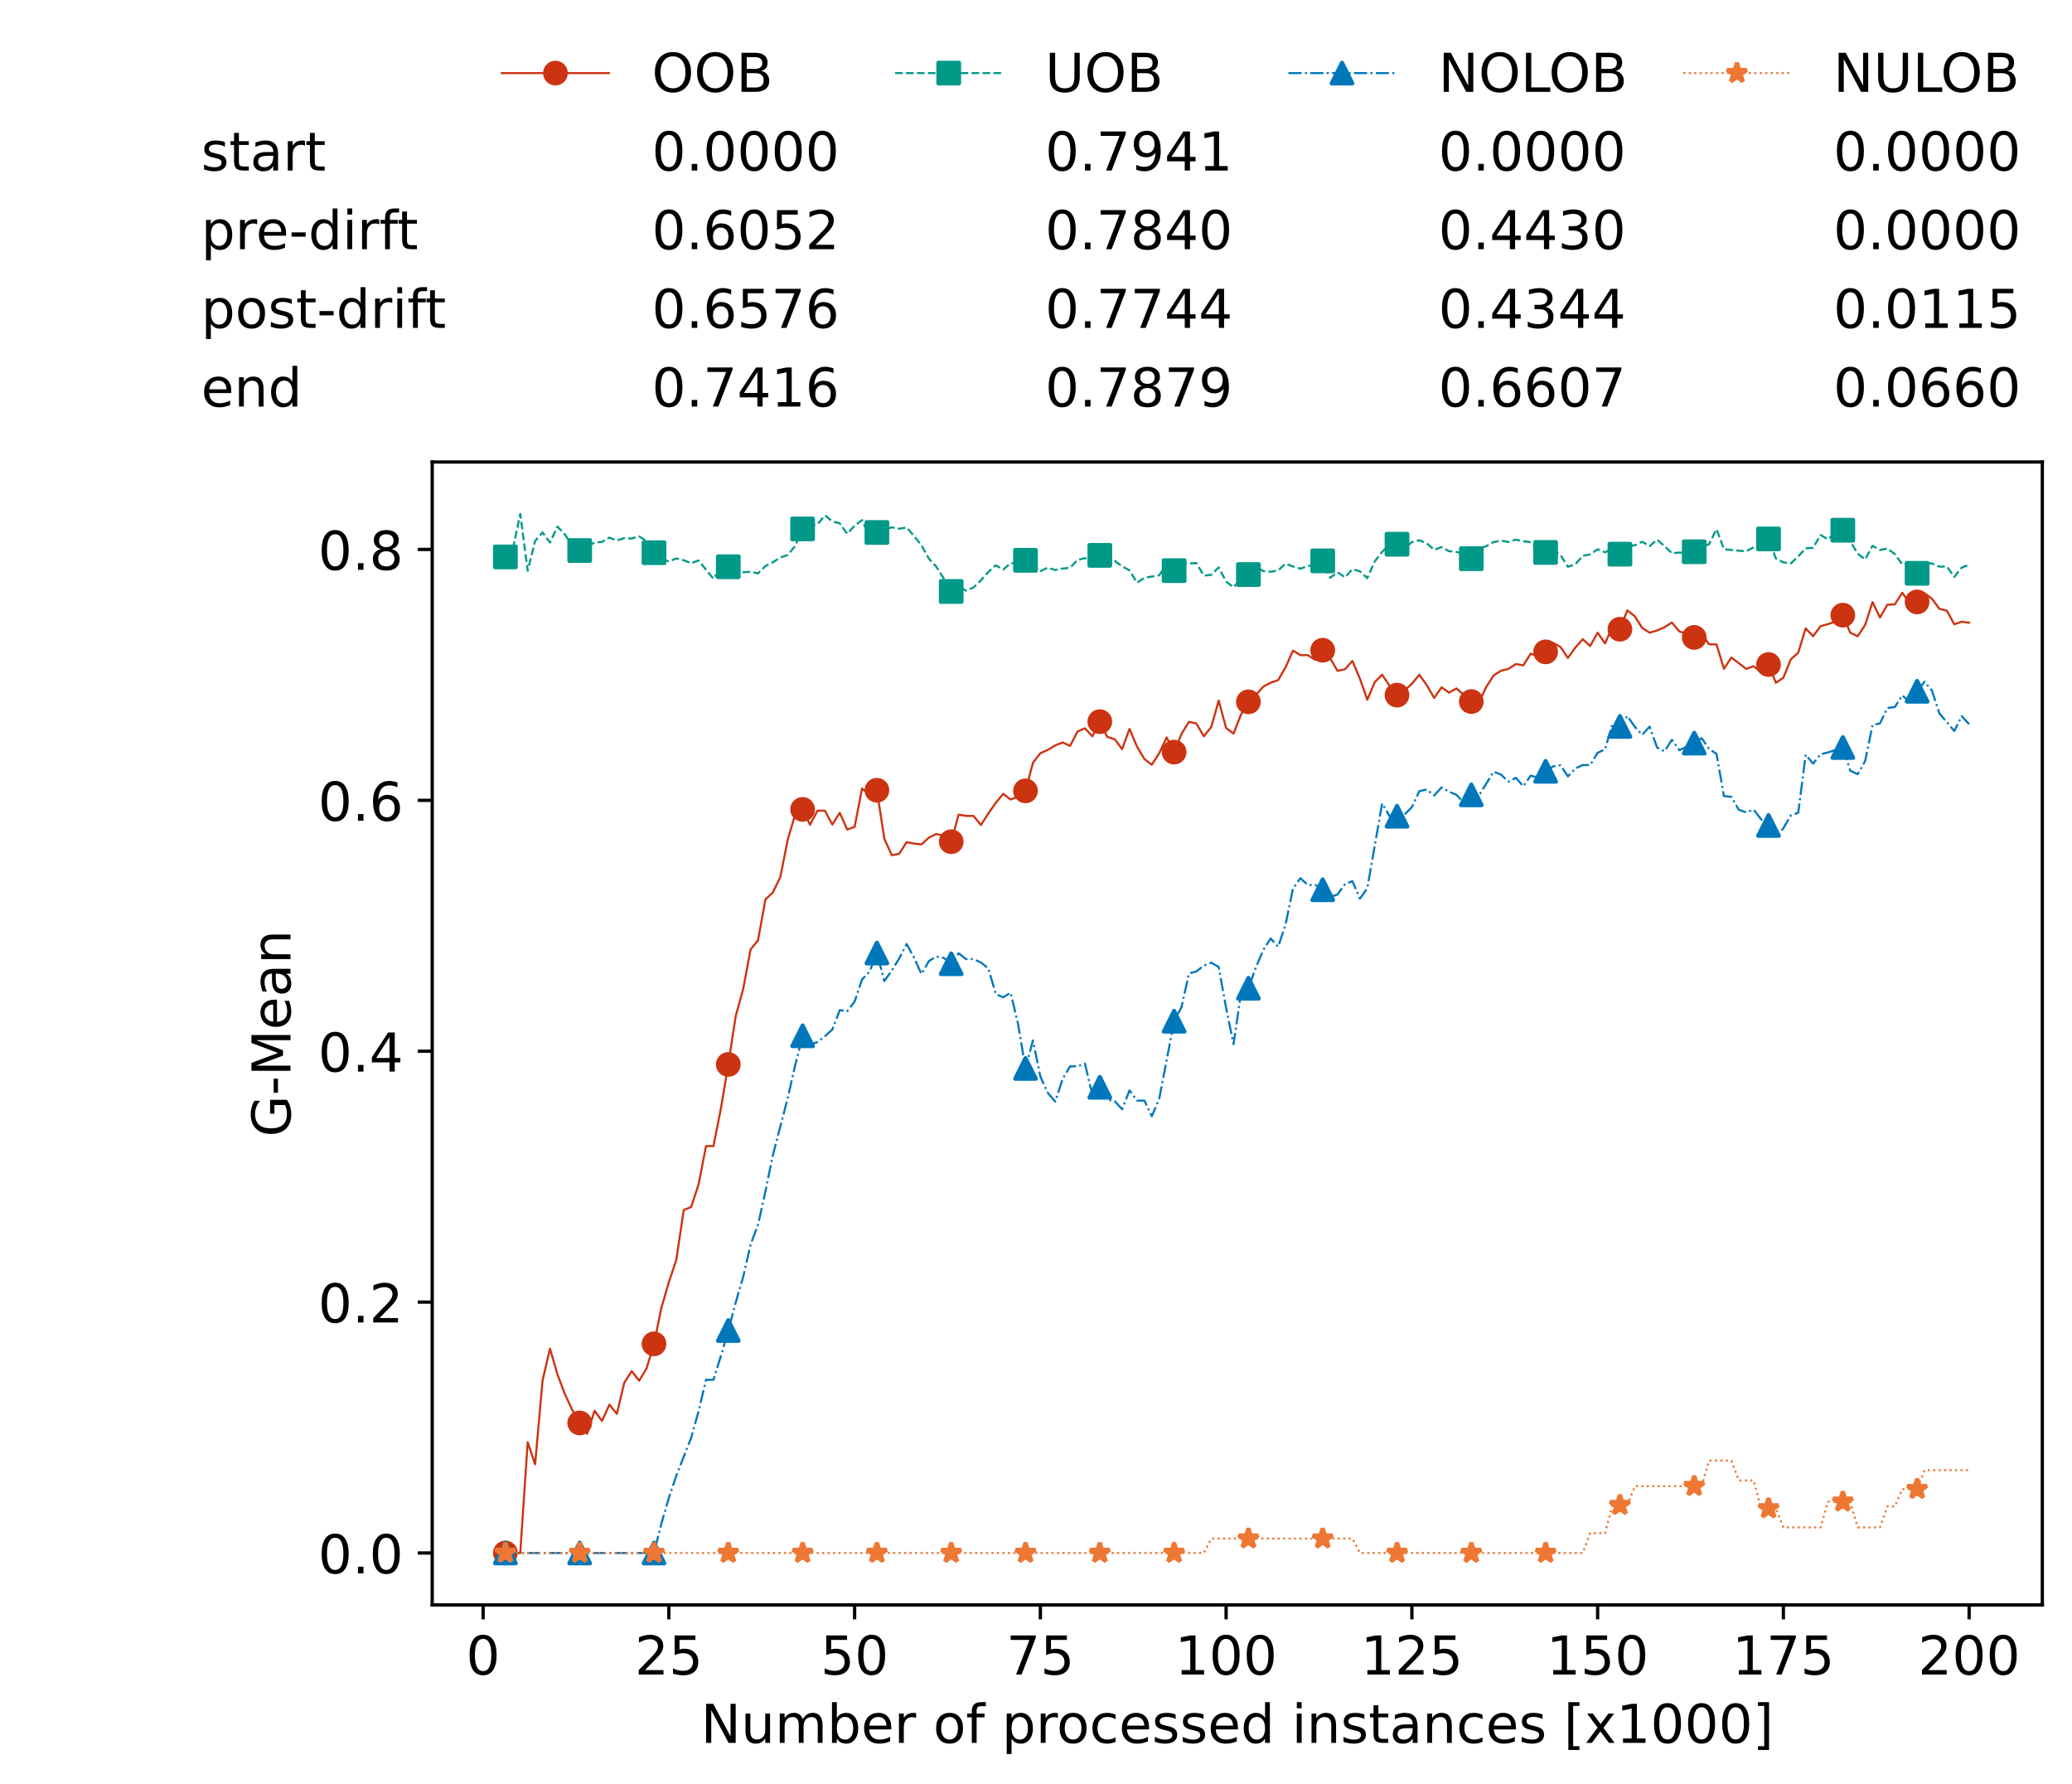 <?xml version="1.0" encoding="utf-8" standalone="no"?>
<!DOCTYPE svg PUBLIC "-//W3C//DTD SVG 1.1//EN"
  "http://www.w3.org/Graphics/SVG/1.1/DTD/svg11.dtd">
<!-- Created with matplotlib (https://matplotlib.org/) -->
<svg height="432.615pt" version="1.1" viewBox="0 0 502.65 432.615" width="502.65pt" xmlns="http://www.w3.org/2000/svg" xmlns:xlink="http://www.w3.org/1999/xlink">
 <defs>
  <style type="text/css">*{stroke-linecap:butt;stroke-linejoin:round;}</style>
 </defs>
 <g id="figure_1">
  <g id="patch_1">
   <path d="M 0 432.615 
L 502.65 432.615 
L 502.65 0 
L 0 0 
z
" style="fill:#ffffff;"/>
  </g>
  <g id="axes_1">
   <g id="patch_2">
    <path d="M 104.85 389.252 
L 495.45 389.252 
L 495.45 112.052 
L 104.85 112.052 
z
" style="fill:#ffffff;"/>
   </g>
   <g id="matplotlib.axis_1">
    <g id="xtick_1">
     <g id="line2d_1">
      <defs>
       <path d="M 0 0 
L 0 3.5 
" id="m93f09937c2" style="stroke:#000000;stroke-width:0.8;"/>
      </defs>
      <g>
       <use style="stroke:#000000;stroke-width:0.8;" x="117.197" xlink:href="#m93f09937c2" y="389.252"/>
      </g>
     </g>
     <g id="text_1">
      <!-- 0 -->
      <g transform="translate(113.061 406.13)scale(0.13 -0.13)">
       <defs>
        <path d="M 31.781 66.406 
Q 24.172 66.406 20.328 58.906 
Q 16.5 51.422 16.5 36.375 
Q 16.5 21.391 20.328 13.891 
Q 24.172 6.391 31.781 6.391 
Q 39.453 6.391 43.281 13.891 
Q 47.125 21.391 47.125 36.375 
Q 47.125 51.422 43.281 58.906 
Q 39.453 66.406 31.781 66.406 
z
M 31.781 74.219 
Q 44.047 74.219 50.516 64.516 
Q 56.984 54.828 56.984 36.375 
Q 56.984 17.969 50.516 8.266 
Q 44.047 -1.422 31.781 -1.422 
Q 19.531 -1.422 13.062 8.266 
Q 6.594 17.969 6.594 36.375 
Q 6.594 54.828 13.062 64.516 
Q 19.531 74.219 31.781 74.219 
z
" id="DejaVuSans-48"/>
       </defs>
       <use xlink:href="#DejaVuSans-48"/>
      </g>
     </g>
    </g>
    <g id="xtick_2">
     <g id="line2d_2">
      <g>
       <use style="stroke:#000000;stroke-width:0.8;" x="162.259" xlink:href="#m93f09937c2" y="389.252"/>
      </g>
     </g>
     <g id="text_2">
      <!-- 25 -->
      <g transform="translate(153.988 406.13)scale(0.13 -0.13)">
       <defs>
        <path d="M 19.188 8.297 
L 53.609 8.297 
L 53.609 0 
L 7.328 0 
L 7.328 8.297 
Q 12.938 14.109 22.625 23.891 
Q 32.328 33.688 34.812 36.531 
Q 39.547 41.844 41.422 45.531 
Q 43.312 49.219 43.312 52.781 
Q 43.312 58.594 39.234 62.25 
Q 35.156 65.922 28.609 65.922 
Q 23.969 65.922 18.812 64.312 
Q 13.672 62.703 7.812 59.422 
L 7.812 69.391 
Q 13.766 71.781 18.938 73 
Q 24.125 74.219 28.422 74.219 
Q 39.75 74.219 46.484 68.547 
Q 53.219 62.891 53.219 53.422 
Q 53.219 48.922 51.531 44.891 
Q 49.859 40.875 45.406 35.406 
Q 44.188 33.984 37.641 27.219 
Q 31.109 20.453 19.188 8.297 
z
" id="DejaVuSans-50"/>
        <path d="M 10.797 72.906 
L 49.516 72.906 
L 49.516 64.594 
L 19.828 64.594 
L 19.828 46.734 
Q 21.969 47.469 24.109 47.828 
Q 26.266 48.188 28.422 48.188 
Q 40.625 48.188 47.75 41.5 
Q 54.891 34.812 54.891 23.391 
Q 54.891 11.625 47.562 5.094 
Q 40.234 -1.422 26.906 -1.422 
Q 22.312 -1.422 17.547 -0.641 
Q 12.797 0.141 7.719 1.703 
L 7.719 11.625 
Q 12.109 9.234 16.797 8.062 
Q 21.484 6.891 26.703 6.891 
Q 35.156 6.891 40.078 11.328 
Q 45.016 15.766 45.016 23.391 
Q 45.016 31 40.078 35.438 
Q 35.156 39.891 26.703 39.891 
Q 22.75 39.891 18.812 39.016 
Q 14.891 38.141 10.797 36.281 
z
" id="DejaVuSans-53"/>
       </defs>
       <use xlink:href="#DejaVuSans-50"/>
       <use x="63.623" xlink:href="#DejaVuSans-53"/>
      </g>
     </g>
    </g>
    <g id="xtick_3">
     <g id="line2d_3">
      <g>
       <use style="stroke:#000000;stroke-width:0.8;" x="207.322" xlink:href="#m93f09937c2" y="389.252"/>
      </g>
     </g>
     <g id="text_3">
      <!-- 50 -->
      <g transform="translate(199.05 406.13)scale(0.13 -0.13)">
       <use xlink:href="#DejaVuSans-53"/>
       <use x="63.623" xlink:href="#DejaVuSans-48"/>
      </g>
     </g>
    </g>
    <g id="xtick_4">
     <g id="line2d_4">
      <g>
       <use style="stroke:#000000;stroke-width:0.8;" x="252.384" xlink:href="#m93f09937c2" y="389.252"/>
      </g>
     </g>
     <g id="text_4">
      <!-- 75 -->
      <g transform="translate(244.113 406.13)scale(0.13 -0.13)">
       <defs>
        <path d="M 8.203 72.906 
L 55.078 72.906 
L 55.078 68.703 
L 28.609 0 
L 18.312 0 
L 43.219 64.594 
L 8.203 64.594 
z
" id="DejaVuSans-55"/>
       </defs>
       <use xlink:href="#DejaVuSans-55"/>
       <use x="63.623" xlink:href="#DejaVuSans-53"/>
      </g>
     </g>
    </g>
    <g id="xtick_5">
     <g id="line2d_5">
      <g>
       <use style="stroke:#000000;stroke-width:0.8;" x="297.446" xlink:href="#m93f09937c2" y="389.252"/>
      </g>
     </g>
     <g id="text_5">
      <!-- 100 -->
      <g transform="translate(285.039 406.13)scale(0.13 -0.13)">
       <defs>
        <path d="M 12.406 8.297 
L 28.516 8.297 
L 28.516 63.922 
L 10.984 60.406 
L 10.984 69.391 
L 28.422 72.906 
L 38.281 72.906 
L 38.281 8.297 
L 54.391 8.297 
L 54.391 0 
L 12.406 0 
z
" id="DejaVuSans-49"/>
       </defs>
       <use xlink:href="#DejaVuSans-49"/>
       <use x="63.623" xlink:href="#DejaVuSans-48"/>
       <use x="127.246" xlink:href="#DejaVuSans-48"/>
      </g>
     </g>
    </g>
    <g id="xtick_6">
     <g id="line2d_6">
      <g>
       <use style="stroke:#000000;stroke-width:0.8;" x="342.509" xlink:href="#m93f09937c2" y="389.252"/>
      </g>
     </g>
     <g id="text_6">
      <!-- 125 -->
      <g transform="translate(330.102 406.13)scale(0.13 -0.13)">
       <use xlink:href="#DejaVuSans-49"/>
       <use x="63.623" xlink:href="#DejaVuSans-50"/>
       <use x="127.246" xlink:href="#DejaVuSans-53"/>
      </g>
     </g>
    </g>
    <g id="xtick_7">
     <g id="line2d_7">
      <g>
       <use style="stroke:#000000;stroke-width:0.8;" x="387.571" xlink:href="#m93f09937c2" y="389.252"/>
      </g>
     </g>
     <g id="text_7">
      <!-- 150 -->
      <g transform="translate(375.164 406.13)scale(0.13 -0.13)">
       <use xlink:href="#DejaVuSans-49"/>
       <use x="63.623" xlink:href="#DejaVuSans-53"/>
       <use x="127.246" xlink:href="#DejaVuSans-48"/>
      </g>
     </g>
    </g>
    <g id="xtick_8">
     <g id="line2d_8">
      <g>
       <use style="stroke:#000000;stroke-width:0.8;" x="432.633" xlink:href="#m93f09937c2" y="389.252"/>
      </g>
     </g>
     <g id="text_8">
      <!-- 175 -->
      <g transform="translate(420.226 406.13)scale(0.13 -0.13)">
       <use xlink:href="#DejaVuSans-49"/>
       <use x="63.623" xlink:href="#DejaVuSans-55"/>
       <use x="127.246" xlink:href="#DejaVuSans-53"/>
      </g>
     </g>
    </g>
    <g id="xtick_9">
     <g id="line2d_9">
      <g>
       <use style="stroke:#000000;stroke-width:0.8;" x="477.695" xlink:href="#m93f09937c2" y="389.252"/>
      </g>
     </g>
     <g id="text_9">
      <!-- 200 -->
      <g transform="translate(465.289 406.13)scale(0.13 -0.13)">
       <use xlink:href="#DejaVuSans-50"/>
       <use x="63.623" xlink:href="#DejaVuSans-48"/>
       <use x="127.246" xlink:href="#DejaVuSans-48"/>
      </g>
     </g>
    </g>
    <g id="text_10">
     <!-- Number of processed instances [x1000] -->
     <g transform="translate(170.025 422.711)scale(0.13 -0.13)">
      <defs>
       <path d="M 9.812 72.906 
L 23.094 72.906 
L 55.422 11.922 
L 55.422 72.906 
L 64.984 72.906 
L 64.984 0 
L 51.703 0 
L 19.391 60.984 
L 19.391 0 
L 9.812 0 
z
" id="DejaVuSans-78"/>
       <path d="M 8.5 21.578 
L 8.5 54.688 
L 17.484 54.688 
L 17.484 21.922 
Q 17.484 14.156 20.5 10.266 
Q 23.531 6.391 29.594 6.391 
Q 36.859 6.391 41.078 11.031 
Q 45.312 15.672 45.312 23.688 
L 45.312 54.688 
L 54.297 54.688 
L 54.297 0 
L 45.312 0 
L 45.312 8.406 
Q 42.047 3.422 37.719 1 
Q 33.406 -1.422 27.688 -1.422 
Q 18.266 -1.422 13.375 4.438 
Q 8.5 10.297 8.5 21.578 
z
M 31.109 56 
z
" id="DejaVuSans-117"/>
       <path d="M 52 44.188 
Q 55.375 50.25 60.062 53.125 
Q 64.75 56 71.094 56 
Q 79.641 56 84.281 50.016 
Q 88.922 44.047 88.922 33.016 
L 88.922 0 
L 79.891 0 
L 79.891 32.719 
Q 79.891 40.578 77.094 44.375 
Q 74.312 48.188 68.609 48.188 
Q 61.625 48.188 57.562 43.547 
Q 53.516 38.922 53.516 30.906 
L 53.516 0 
L 44.484 0 
L 44.484 32.719 
Q 44.484 40.625 41.703 44.406 
Q 38.922 48.188 33.109 48.188 
Q 26.219 48.188 22.156 43.531 
Q 18.109 38.875 18.109 30.906 
L 18.109 0 
L 9.078 0 
L 9.078 54.688 
L 18.109 54.688 
L 18.109 46.188 
Q 21.188 51.219 25.484 53.609 
Q 29.781 56 35.688 56 
Q 41.656 56 45.828 52.969 
Q 50 49.953 52 44.188 
z
" id="DejaVuSans-109"/>
       <path d="M 48.688 27.297 
Q 48.688 37.203 44.609 42.844 
Q 40.531 48.484 33.406 48.484 
Q 26.266 48.484 22.188 42.844 
Q 18.109 37.203 18.109 27.297 
Q 18.109 17.391 22.188 11.75 
Q 26.266 6.109 33.406 6.109 
Q 40.531 6.109 44.609 11.75 
Q 48.688 17.391 48.688 27.297 
z
M 18.109 46.391 
Q 20.953 51.266 25.266 53.625 
Q 29.594 56 35.594 56 
Q 45.562 56 51.781 48.094 
Q 58.016 40.188 58.016 27.297 
Q 58.016 14.406 51.781 6.484 
Q 45.562 -1.422 35.594 -1.422 
Q 29.594 -1.422 25.266 0.953 
Q 20.953 3.328 18.109 8.203 
L 18.109 0 
L 9.078 0 
L 9.078 75.984 
L 18.109 75.984 
z
" id="DejaVuSans-98"/>
       <path d="M 56.203 29.594 
L 56.203 25.203 
L 14.891 25.203 
Q 15.484 15.922 20.484 11.062 
Q 25.484 6.203 34.422 6.203 
Q 39.594 6.203 44.453 7.469 
Q 49.312 8.734 54.109 11.281 
L 54.109 2.781 
Q 49.266 0.734 44.188 -0.344 
Q 39.109 -1.422 33.891 -1.422 
Q 20.797 -1.422 13.156 6.188 
Q 5.516 13.812 5.516 26.812 
Q 5.516 40.234 12.766 48.109 
Q 20.016 56 32.328 56 
Q 43.359 56 49.781 48.891 
Q 56.203 41.797 56.203 29.594 
z
M 47.219 32.234 
Q 47.125 39.594 43.094 43.984 
Q 39.062 48.391 32.422 48.391 
Q 24.906 48.391 20.391 44.141 
Q 15.875 39.891 15.188 32.172 
z
" id="DejaVuSans-101"/>
       <path d="M 41.109 46.297 
Q 39.594 47.172 37.812 47.578 
Q 36.031 48 33.891 48 
Q 26.266 48 22.188 43.047 
Q 18.109 38.094 18.109 28.812 
L 18.109 0 
L 9.078 0 
L 9.078 54.688 
L 18.109 54.688 
L 18.109 46.188 
Q 20.953 51.172 25.484 53.578 
Q 30.031 56 36.531 56 
Q 37.453 56 38.578 55.875 
Q 39.703 55.766 41.062 55.516 
z
" id="DejaVuSans-114"/>
       <path id="DejaVuSans-32"/>
       <path d="M 30.609 48.391 
Q 23.391 48.391 19.188 42.75 
Q 14.984 37.109 14.984 27.297 
Q 14.984 17.484 19.156 11.844 
Q 23.344 6.203 30.609 6.203 
Q 37.797 6.203 41.984 11.859 
Q 46.188 17.531 46.188 27.297 
Q 46.188 37.016 41.984 42.703 
Q 37.797 48.391 30.609 48.391 
z
M 30.609 56 
Q 42.328 56 49.016 48.375 
Q 55.719 40.766 55.719 27.297 
Q 55.719 13.875 49.016 6.219 
Q 42.328 -1.422 30.609 -1.422 
Q 18.844 -1.422 12.172 6.219 
Q 5.516 13.875 5.516 27.297 
Q 5.516 40.766 12.172 48.375 
Q 18.844 56 30.609 56 
z
" id="DejaVuSans-111"/>
       <path d="M 37.109 75.984 
L 37.109 68.5 
L 28.516 68.5 
Q 23.688 68.5 21.797 66.547 
Q 19.922 64.594 19.922 59.516 
L 19.922 54.688 
L 34.719 54.688 
L 34.719 47.703 
L 19.922 47.703 
L 19.922 0 
L 10.891 0 
L 10.891 47.703 
L 2.297 47.703 
L 2.297 54.688 
L 10.891 54.688 
L 10.891 58.5 
Q 10.891 67.625 15.141 71.797 
Q 19.391 75.984 28.609 75.984 
z
" id="DejaVuSans-102"/>
       <path d="M 18.109 8.203 
L 18.109 -20.797 
L 9.078 -20.797 
L 9.078 54.688 
L 18.109 54.688 
L 18.109 46.391 
Q 20.953 51.266 25.266 53.625 
Q 29.594 56 35.594 56 
Q 45.562 56 51.781 48.094 
Q 58.016 40.188 58.016 27.297 
Q 58.016 14.406 51.781 6.484 
Q 45.562 -1.422 35.594 -1.422 
Q 29.594 -1.422 25.266 0.953 
Q 20.953 3.328 18.109 8.203 
z
M 48.688 27.297 
Q 48.688 37.203 44.609 42.844 
Q 40.531 48.484 33.406 48.484 
Q 26.266 48.484 22.188 42.844 
Q 18.109 37.203 18.109 27.297 
Q 18.109 17.391 22.188 11.75 
Q 26.266 6.109 33.406 6.109 
Q 40.531 6.109 44.609 11.75 
Q 48.688 17.391 48.688 27.297 
z
" id="DejaVuSans-112"/>
       <path d="M 48.781 52.594 
L 48.781 44.188 
Q 44.969 46.297 41.141 47.344 
Q 37.312 48.391 33.406 48.391 
Q 24.656 48.391 19.812 42.844 
Q 14.984 37.312 14.984 27.297 
Q 14.984 17.281 19.812 11.734 
Q 24.656 6.203 33.406 6.203 
Q 37.312 6.203 41.141 7.25 
Q 44.969 8.297 48.781 10.406 
L 48.781 2.094 
Q 45.016 0.344 40.984 -0.531 
Q 36.969 -1.422 32.422 -1.422 
Q 20.062 -1.422 12.781 6.344 
Q 5.516 14.109 5.516 27.297 
Q 5.516 40.672 12.859 48.328 
Q 20.219 56 33.016 56 
Q 37.156 56 41.109 55.141 
Q 45.062 54.297 48.781 52.594 
z
" id="DejaVuSans-99"/>
       <path d="M 44.281 53.078 
L 44.281 44.578 
Q 40.484 46.531 36.375 47.5 
Q 32.281 48.484 27.875 48.484 
Q 21.188 48.484 17.844 46.438 
Q 14.5 44.391 14.5 40.281 
Q 14.5 37.156 16.891 35.375 
Q 19.281 33.594 26.516 31.984 
L 29.594 31.297 
Q 39.156 29.25 43.188 25.516 
Q 47.219 21.781 47.219 15.094 
Q 47.219 7.469 41.188 3.016 
Q 35.156 -1.422 24.609 -1.422 
Q 20.219 -1.422 15.453 -0.562 
Q 10.688 0.297 5.422 2 
L 5.422 11.281 
Q 10.406 8.688 15.234 7.391 
Q 20.062 6.109 24.812 6.109 
Q 31.156 6.109 34.562 8.281 
Q 37.984 10.453 37.984 14.406 
Q 37.984 18.062 35.516 20.016 
Q 33.062 21.969 24.703 23.781 
L 21.578 24.516 
Q 13.234 26.266 9.516 29.906 
Q 5.812 33.547 5.812 39.891 
Q 5.812 47.609 11.281 51.797 
Q 16.75 56 26.812 56 
Q 31.781 56 36.172 55.266 
Q 40.578 54.547 44.281 53.078 
z
" id="DejaVuSans-115"/>
       <path d="M 45.406 46.391 
L 45.406 75.984 
L 54.391 75.984 
L 54.391 0 
L 45.406 0 
L 45.406 8.203 
Q 42.578 3.328 38.25 0.953 
Q 33.938 -1.422 27.875 -1.422 
Q 17.969 -1.422 11.734 6.484 
Q 5.516 14.406 5.516 27.297 
Q 5.516 40.188 11.734 48.094 
Q 17.969 56 27.875 56 
Q 33.938 56 38.25 53.625 
Q 42.578 51.266 45.406 46.391 
z
M 14.797 27.297 
Q 14.797 17.391 18.875 11.75 
Q 22.953 6.109 30.078 6.109 
Q 37.203 6.109 41.297 11.75 
Q 45.406 17.391 45.406 27.297 
Q 45.406 37.203 41.297 42.844 
Q 37.203 48.484 30.078 48.484 
Q 22.953 48.484 18.875 42.844 
Q 14.797 37.203 14.797 27.297 
z
" id="DejaVuSans-100"/>
       <path d="M 9.422 54.688 
L 18.406 54.688 
L 18.406 0 
L 9.422 0 
z
M 9.422 75.984 
L 18.406 75.984 
L 18.406 64.594 
L 9.422 64.594 
z
" id="DejaVuSans-105"/>
       <path d="M 54.891 33.016 
L 54.891 0 
L 45.906 0 
L 45.906 32.719 
Q 45.906 40.484 42.875 44.328 
Q 39.844 48.188 33.797 48.188 
Q 26.516 48.188 22.312 43.547 
Q 18.109 38.922 18.109 30.906 
L 18.109 0 
L 9.078 0 
L 9.078 54.688 
L 18.109 54.688 
L 18.109 46.188 
Q 21.344 51.125 25.703 53.562 
Q 30.078 56 35.797 56 
Q 45.219 56 50.047 50.172 
Q 54.891 44.344 54.891 33.016 
z
" id="DejaVuSans-110"/>
       <path d="M 18.312 70.219 
L 18.312 54.688 
L 36.812 54.688 
L 36.812 47.703 
L 18.312 47.703 
L 18.312 18.016 
Q 18.312 11.328 20.141 9.422 
Q 21.969 7.516 27.594 7.516 
L 36.812 7.516 
L 36.812 0 
L 27.594 0 
Q 17.188 0 13.234 3.875 
Q 9.281 7.766 9.281 18.016 
L 9.281 47.703 
L 2.688 47.703 
L 2.688 54.688 
L 9.281 54.688 
L 9.281 70.219 
z
" id="DejaVuSans-116"/>
       <path d="M 34.281 27.484 
Q 23.391 27.484 19.188 25 
Q 14.984 22.516 14.984 16.5 
Q 14.984 11.719 18.141 8.906 
Q 21.297 6.109 26.703 6.109 
Q 34.188 6.109 38.703 11.406 
Q 43.219 16.703 43.219 25.484 
L 43.219 27.484 
z
M 52.203 31.203 
L 52.203 0 
L 43.219 0 
L 43.219 8.297 
Q 40.141 3.328 35.547 0.953 
Q 30.953 -1.422 24.312 -1.422 
Q 15.922 -1.422 10.953 3.297 
Q 6 8.016 6 15.922 
Q 6 25.141 12.172 29.828 
Q 18.359 34.516 30.609 34.516 
L 43.219 34.516 
L 43.219 35.406 
Q 43.219 41.609 39.141 45 
Q 35.062 48.391 27.688 48.391 
Q 23 48.391 18.547 47.266 
Q 14.109 46.141 10.016 43.891 
L 10.016 52.203 
Q 14.938 54.109 19.578 55.047 
Q 24.219 56 28.609 56 
Q 40.484 56 46.344 49.844 
Q 52.203 43.703 52.203 31.203 
z
" id="DejaVuSans-97"/>
       <path d="M 8.594 75.984 
L 29.297 75.984 
L 29.297 69 
L 17.578 69 
L 17.578 -6.203 
L 29.297 -6.203 
L 29.297 -13.188 
L 8.594 -13.188 
z
" id="DejaVuSans-91"/>
       <path d="M 54.891 54.688 
L 35.109 28.078 
L 55.906 0 
L 45.312 0 
L 29.391 21.484 
L 13.484 0 
L 2.875 0 
L 24.125 28.609 
L 4.688 54.688 
L 15.281 54.688 
L 29.781 35.203 
L 44.281 54.688 
z
" id="DejaVuSans-120"/>
       <path d="M 30.422 75.984 
L 30.422 -13.188 
L 9.719 -13.188 
L 9.719 -6.203 
L 21.391 -6.203 
L 21.391 69 
L 9.719 69 
L 9.719 75.984 
z
" id="DejaVuSans-93"/>
      </defs>
      <use xlink:href="#DejaVuSans-78"/>
      <use x="74.805" xlink:href="#DejaVuSans-117"/>
      <use x="138.184" xlink:href="#DejaVuSans-109"/>
      <use x="235.596" xlink:href="#DejaVuSans-98"/>
      <use x="299.072" xlink:href="#DejaVuSans-101"/>
      <use x="360.596" xlink:href="#DejaVuSans-114"/>
      <use x="401.709" xlink:href="#DejaVuSans-32"/>
      <use x="433.496" xlink:href="#DejaVuSans-111"/>
      <use x="494.678" xlink:href="#DejaVuSans-102"/>
      <use x="529.883" xlink:href="#DejaVuSans-32"/>
      <use x="561.67" xlink:href="#DejaVuSans-112"/>
      <use x="625.146" xlink:href="#DejaVuSans-114"/>
      <use x="664.01" xlink:href="#DejaVuSans-111"/>
      <use x="725.191" xlink:href="#DejaVuSans-99"/>
      <use x="780.172" xlink:href="#DejaVuSans-101"/>
      <use x="841.695" xlink:href="#DejaVuSans-115"/>
      <use x="893.795" xlink:href="#DejaVuSans-115"/>
      <use x="945.895" xlink:href="#DejaVuSans-101"/>
      <use x="1007.418" xlink:href="#DejaVuSans-100"/>
      <use x="1070.895" xlink:href="#DejaVuSans-32"/>
      <use x="1102.682" xlink:href="#DejaVuSans-105"/>
      <use x="1130.465" xlink:href="#DejaVuSans-110"/>
      <use x="1193.844" xlink:href="#DejaVuSans-115"/>
      <use x="1245.943" xlink:href="#DejaVuSans-116"/>
      <use x="1285.152" xlink:href="#DejaVuSans-97"/>
      <use x="1346.432" xlink:href="#DejaVuSans-110"/>
      <use x="1409.811" xlink:href="#DejaVuSans-99"/>
      <use x="1464.791" xlink:href="#DejaVuSans-101"/>
      <use x="1526.314" xlink:href="#DejaVuSans-115"/>
      <use x="1578.414" xlink:href="#DejaVuSans-32"/>
      <use x="1610.201" xlink:href="#DejaVuSans-91"/>
      <use x="1649.215" xlink:href="#DejaVuSans-120"/>
      <use x="1708.395" xlink:href="#DejaVuSans-49"/>
      <use x="1772.018" xlink:href="#DejaVuSans-48"/>
      <use x="1835.641" xlink:href="#DejaVuSans-48"/>
      <use x="1899.264" xlink:href="#DejaVuSans-48"/>
      <use x="1962.887" xlink:href="#DejaVuSans-93"/>
     </g>
    </g>
   </g>
   <g id="matplotlib.axis_2">
    <g id="ytick_1">
     <g id="line2d_10">
      <defs>
       <path d="M 0 0 
L -3.5 0 
" id="m6a7e2c21f4" style="stroke:#000000;stroke-width:0.8;"/>
      </defs>
      <g>
       <use style="stroke:#000000;stroke-width:0.8;" x="104.85" xlink:href="#m6a7e2c21f4" y="376.652"/>
      </g>
     </g>
     <g id="text_11">
      <!-- 0.0 -->
      <g transform="translate(77.176 381.591)scale(0.13 -0.13)">
       <defs>
        <path d="M 10.688 12.406 
L 21 12.406 
L 21 0 
L 10.688 0 
z
" id="DejaVuSans-46"/>
       </defs>
       <use xlink:href="#DejaVuSans-48"/>
       <use x="63.623" xlink:href="#DejaVuSans-46"/>
       <use x="95.41" xlink:href="#DejaVuSans-48"/>
      </g>
     </g>
    </g>
    <g id="ytick_2">
     <g id="line2d_11">
      <g>
       <use style="stroke:#000000;stroke-width:0.8;" x="104.85" xlink:href="#m6a7e2c21f4" y="315.805"/>
      </g>
     </g>
     <g id="text_12">
      <!-- 0.2 -->
      <g transform="translate(77.176 320.744)scale(0.13 -0.13)">
       <use xlink:href="#DejaVuSans-48"/>
       <use x="63.623" xlink:href="#DejaVuSans-46"/>
       <use x="95.41" xlink:href="#DejaVuSans-50"/>
      </g>
     </g>
    </g>
    <g id="ytick_3">
     <g id="line2d_12">
      <g>
       <use style="stroke:#000000;stroke-width:0.8;" x="104.85" xlink:href="#m6a7e2c21f4" y="254.958"/>
      </g>
     </g>
     <g id="text_13">
      <!-- 0.4 -->
      <g transform="translate(77.176 259.897)scale(0.13 -0.13)">
       <defs>
        <path d="M 37.797 64.312 
L 12.891 25.391 
L 37.797 25.391 
z
M 35.203 72.906 
L 47.609 72.906 
L 47.609 25.391 
L 58.016 25.391 
L 58.016 17.188 
L 47.609 17.188 
L 47.609 0 
L 37.797 0 
L 37.797 17.188 
L 4.891 17.188 
L 4.891 26.703 
z
" id="DejaVuSans-52"/>
       </defs>
       <use xlink:href="#DejaVuSans-48"/>
       <use x="63.623" xlink:href="#DejaVuSans-46"/>
       <use x="95.41" xlink:href="#DejaVuSans-52"/>
      </g>
     </g>
    </g>
    <g id="ytick_4">
     <g id="line2d_13">
      <g>
       <use style="stroke:#000000;stroke-width:0.8;" x="104.85" xlink:href="#m6a7e2c21f4" y="194.111"/>
      </g>
     </g>
     <g id="text_14">
      <!-- 0.6 -->
      <g transform="translate(77.176 199.05)scale(0.13 -0.13)">
       <defs>
        <path d="M 33.016 40.375 
Q 26.375 40.375 22.484 35.828 
Q 18.609 31.297 18.609 23.391 
Q 18.609 15.531 22.484 10.953 
Q 26.375 6.391 33.016 6.391 
Q 39.656 6.391 43.531 10.953 
Q 47.406 15.531 47.406 23.391 
Q 47.406 31.297 43.531 35.828 
Q 39.656 40.375 33.016 40.375 
z
M 52.594 71.297 
L 52.594 62.312 
Q 48.875 64.062 45.094 64.984 
Q 41.312 65.922 37.594 65.922 
Q 27.828 65.922 22.672 59.328 
Q 17.531 52.734 16.797 39.406 
Q 19.672 43.656 24.016 45.922 
Q 28.375 48.188 33.594 48.188 
Q 44.578 48.188 50.953 41.516 
Q 57.328 34.859 57.328 23.391 
Q 57.328 12.156 50.688 5.359 
Q 44.047 -1.422 33.016 -1.422 
Q 20.359 -1.422 13.672 8.266 
Q 6.984 17.969 6.984 36.375 
Q 6.984 53.656 15.188 63.938 
Q 23.391 74.219 37.203 74.219 
Q 40.922 74.219 44.703 73.484 
Q 48.484 72.75 52.594 71.297 
z
" id="DejaVuSans-54"/>
       </defs>
       <use xlink:href="#DejaVuSans-48"/>
       <use x="63.623" xlink:href="#DejaVuSans-46"/>
       <use x="95.41" xlink:href="#DejaVuSans-54"/>
      </g>
     </g>
    </g>
    <g id="ytick_5">
     <g id="line2d_14">
      <g>
       <use style="stroke:#000000;stroke-width:0.8;" x="104.85" xlink:href="#m6a7e2c21f4" y="133.264"/>
      </g>
     </g>
     <g id="text_15">
      <!-- 0.8 -->
      <g transform="translate(77.176 138.203)scale(0.13 -0.13)">
       <defs>
        <path d="M 31.781 34.625 
Q 24.75 34.625 20.719 30.859 
Q 16.703 27.094 16.703 20.516 
Q 16.703 13.922 20.719 10.156 
Q 24.75 6.391 31.781 6.391 
Q 38.812 6.391 42.859 10.172 
Q 46.922 13.969 46.922 20.516 
Q 46.922 27.094 42.891 30.859 
Q 38.875 34.625 31.781 34.625 
z
M 21.922 38.812 
Q 15.578 40.375 12.031 44.719 
Q 8.5 49.078 8.5 55.328 
Q 8.5 64.062 14.719 69.141 
Q 20.953 74.219 31.781 74.219 
Q 42.672 74.219 48.875 69.141 
Q 55.078 64.062 55.078 55.328 
Q 55.078 49.078 51.531 44.719 
Q 48 40.375 41.703 38.812 
Q 48.828 37.156 52.797 32.312 
Q 56.781 27.484 56.781 20.516 
Q 56.781 9.906 50.312 4.234 
Q 43.844 -1.422 31.781 -1.422 
Q 19.734 -1.422 13.25 4.234 
Q 6.781 9.906 6.781 20.516 
Q 6.781 27.484 10.781 32.312 
Q 14.797 37.156 21.922 38.812 
z
M 18.312 54.391 
Q 18.312 48.734 21.844 45.562 
Q 25.391 42.391 31.781 42.391 
Q 38.141 42.391 41.719 45.562 
Q 45.312 48.734 45.312 54.391 
Q 45.312 60.062 41.719 63.234 
Q 38.141 66.406 31.781 66.406 
Q 25.391 66.406 21.844 63.234 
Q 18.312 60.062 18.312 54.391 
z
" id="DejaVuSans-56"/>
       </defs>
       <use xlink:href="#DejaVuSans-48"/>
       <use x="63.623" xlink:href="#DejaVuSans-46"/>
       <use x="95.41" xlink:href="#DejaVuSans-56"/>
      </g>
     </g>
    </g>
    <g id="text_16">
     <!-- G-Mean -->
     <g transform="translate(70.472 275.744)rotate(-90)scale(0.13 -0.13)">
      <defs>
       <path d="M 59.516 10.406 
L 59.516 29.984 
L 43.406 29.984 
L 43.406 38.094 
L 69.281 38.094 
L 69.281 6.781 
Q 63.578 2.734 56.688 0.656 
Q 49.812 -1.422 42 -1.422 
Q 24.906 -1.422 15.25 8.562 
Q 5.609 18.562 5.609 36.375 
Q 5.609 54.25 15.25 64.234 
Q 24.906 74.219 42 74.219 
Q 49.125 74.219 55.547 72.453 
Q 61.969 70.703 67.391 67.281 
L 67.391 56.781 
Q 61.922 61.422 55.766 63.766 
Q 49.609 66.109 42.828 66.109 
Q 29.438 66.109 22.719 58.641 
Q 16.016 51.172 16.016 36.375 
Q 16.016 21.625 22.719 14.156 
Q 29.438 6.688 42.828 6.688 
Q 48.047 6.688 52.141 7.594 
Q 56.25 8.5 59.516 10.406 
z
" id="DejaVuSans-71"/>
       <path d="M 4.891 31.391 
L 31.203 31.391 
L 31.203 23.391 
L 4.891 23.391 
z
" id="DejaVuSans-45"/>
       <path d="M 9.812 72.906 
L 24.516 72.906 
L 43.109 23.297 
L 61.812 72.906 
L 76.516 72.906 
L 76.516 0 
L 66.891 0 
L 66.891 64.016 
L 48.094 14.016 
L 38.188 14.016 
L 19.391 64.016 
L 19.391 0 
L 9.812 0 
z
" id="DejaVuSans-77"/>
      </defs>
      <use xlink:href="#DejaVuSans-71"/>
      <use x="77.49" xlink:href="#DejaVuSans-45"/>
      <use x="113.574" xlink:href="#DejaVuSans-77"/>
      <use x="199.854" xlink:href="#DejaVuSans-101"/>
      <use x="261.377" xlink:href="#DejaVuSans-97"/>
      <use x="322.656" xlink:href="#DejaVuSans-110"/>
     </g>
    </g>
   </g>
   <g id="line2d_15"/>
   <g id="line2d_16"/>
   <g id="line2d_17"/>
   <g id="line2d_18"/>
   <g id="line2d_19"/>
   <g id="line2d_20">
    <path clip-path="url(#p698f08c4b9)" d="M 122.605 376.652 
L 126.21 376.652 
L 128.012 349.775 
L 129.815 355.15 
L 131.617 334.831 
L 133.419 327.089 
L 135.222 333.284 
L 137.024 338.103 
L 138.827 341.958 
L 140.629 345.112 
L 142.432 347.74 
L 144.234 342.167 
L 146.037 344.63 
L 147.839 340.662 
L 149.642 342.911 
L 151.444 335.34 
L 153.247 332.541 
L 155.049 334.863 
L 156.852 331.895 
L 158.654 325.934 
L 160.457 317.161 
L 162.259 310.963 
L 164.062 305.598 
L 165.864 293.476 
L 167.667 292.731 
L 169.469 287.281 
L 171.272 277.97 
L 173.074 277.97 
L 174.877 268.889 
L 176.679 258.165 
L 178.482 246.406 
L 180.284 239.879 
L 182.087 230.278 
L 183.889 228.07 
L 185.692 218.126 
L 187.494 216.445 
L 189.297 212.718 
L 191.099 203.655 
L 192.902 197.507 
L 194.704 196.307 
L 196.507 200.026 
L 198.309 196.617 
L 200.112 196.623 
L 201.914 199.967 
L 203.717 197.137 
L 205.519 201.187 
L 207.322 200.554 
L 209.124 191.244 
L 210.927 192.723 
L 212.729 191.664 
L 214.532 203.423 
L 216.334 207.42 
L 218.137 207.073 
L 219.939 204.257 
L 221.742 204.604 
L 223.544 204.797 
L 225.347 203.149 
L 227.149 202.254 
L 228.952 202.726 
L 230.754 204.142 
L 232.557 197.579 
L 234.359 197.884 
L 236.162 197.895 
L 237.964 200.089 
L 239.767 197.271 
L 241.569 194.711 
L 243.372 192.532 
L 245.174 193.914 
L 246.976 193.202 
L 248.779 191.811 
L 250.581 185.015 
L 252.384 182.675 
L 254.186 181.888 
L 255.989 180.782 
L 257.791 180.076 
L 259.594 180.913 
L 261.396 177.422 
L 263.199 176.629 
L 265.001 178.586 
L 266.804 175.024 
L 268.606 178.714 
L 270.409 179.286 
L 272.211 181.682 
L 274.014 176.784 
L 275.816 181.057 
L 277.619 184.079 
L 279.421 185.467 
L 281.224 182.66 
L 283.026 178.847 
L 284.829 182.414 
L 286.631 177.981 
L 288.434 175.07 
L 290.236 175.475 
L 292.039 178.581 
L 293.841 176.327 
L 295.644 169.919 
L 297.446 176.573 
L 299.249 177.923 
L 301.051 173.306 
L 302.854 170.217 
L 304.656 168.538 
L 306.459 166.533 
L 308.261 165.578 
L 310.064 164.95 
L 311.866 161.853 
L 313.669 157.791 
L 315.471 158.905 
L 317.274 158.894 
L 319.076 160.021 
L 320.879 157.706 
L 322.681 159.658 
L 324.484 162.718 
L 326.286 162.313 
L 328.089 160.314 
L 329.891 164.573 
L 331.694 169.713 
L 333.496 165.445 
L 335.299 163.639 
L 337.101 166.305 
L 338.904 168.59 
L 340.706 167.478 
L 342.509 165.824 
L 344.311 163.653 
L 346.114 166.172 
L 347.916 169.269 
L 349.719 166.692 
L 351.521 167.99 
L 353.324 166.964 
L 356.928 170.153 
L 358.731 170.421 
L 360.533 166.645 
L 362.336 163.822 
L 364.138 162.678 
L 365.941 162.216 
L 367.743 161.051 
L 369.546 161.38 
L 371.348 158.539 
L 373.151 159.142 
L 374.953 158.101 
L 376.756 155.899 
L 378.558 156.902 
L 380.361 159.581 
L 382.163 157.063 
L 383.966 155.039 
L 385.768 156.681 
L 387.571 153.445 
L 389.373 156.057 
L 391.176 151.896 
L 392.978 152.608 
L 394.781 148.033 
L 396.583 149.469 
L 398.386 152.292 
L 400.188 153.446 
L 401.991 152.914 
L 403.793 152.119 
L 405.596 150.987 
L 407.398 153.15 
L 409.201 153.675 
L 411.003 154.596 
L 412.806 153.658 
L 414.608 156.274 
L 416.411 156.287 
L 418.213 162.194 
L 420.016 159.468 
L 423.621 162.225 
L 425.423 161.58 
L 427.226 163.029 
L 429.028 161.17 
L 430.831 165.605 
L 432.633 164.352 
L 434.436 159.906 
L 436.238 158.297 
L 438.041 152.407 
L 439.843 154.299 
L 441.646 151.867 
L 443.448 151.381 
L 445.251 150.737 
L 447.053 149.196 
L 448.856 153.457 
L 450.658 154.303 
L 452.461 151.582 
L 454.263 146.038 
L 456.066 149.766 
L 457.868 146.656 
L 459.671 146.583 
L 461.473 143.762 
L 463.276 146.288 
L 465.078 145.987 
L 466.881 143.914 
L 468.683 145.21 
L 470.485 147.664 
L 472.288 148.119 
L 474.09 151.403 
L 475.893 150.79 
L 477.695 151.033 
L 477.695 151.033 
" style="fill:none;stroke:#cc3311;stroke-linecap:square;stroke-width:0.5;"/>
    <defs>
     <path d="M 0 2.5 
C 0.663 2.5 1.299 2.237 1.768 1.768 
C 2.237 1.299 2.5 0.663 2.5 0 
C 2.5 -0.663 2.237 -1.299 1.768 -1.768 
C 1.299 -2.237 0.663 -2.5 0 -2.5 
C -0.663 -2.5 -1.299 -2.237 -1.768 -1.768 
C -2.237 -1.299 -2.5 -0.663 -2.5 0 
C -2.5 0.663 -2.237 1.299 -1.768 1.768 
C -1.299 2.237 -0.663 2.5 0 2.5 
z
" id="m244617072c" style="stroke:#cc3311;"/>
    </defs>
    <g clip-path="url(#p698f08c4b9)">
     <use style="fill:#cc3311;stroke:#cc3311;" x="122.605" xlink:href="#m244617072c" y="376.652"/>
     <use style="fill:#cc3311;stroke:#cc3311;" x="140.629" xlink:href="#m244617072c" y="345.112"/>
     <use style="fill:#cc3311;stroke:#cc3311;" x="158.654" xlink:href="#m244617072c" y="325.934"/>
     <use style="fill:#cc3311;stroke:#cc3311;" x="176.679" xlink:href="#m244617072c" y="258.165"/>
     <use style="fill:#cc3311;stroke:#cc3311;" x="194.704" xlink:href="#m244617072c" y="196.307"/>
     <use style="fill:#cc3311;stroke:#cc3311;" x="212.729" xlink:href="#m244617072c" y="191.664"/>
     <use style="fill:#cc3311;stroke:#cc3311;" x="230.754" xlink:href="#m244617072c" y="204.142"/>
     <use style="fill:#cc3311;stroke:#cc3311;" x="248.779" xlink:href="#m244617072c" y="191.811"/>
     <use style="fill:#cc3311;stroke:#cc3311;" x="266.804" xlink:href="#m244617072c" y="175.024"/>
     <use style="fill:#cc3311;stroke:#cc3311;" x="284.829" xlink:href="#m244617072c" y="182.414"/>
     <use style="fill:#cc3311;stroke:#cc3311;" x="302.854" xlink:href="#m244617072c" y="170.217"/>
     <use style="fill:#cc3311;stroke:#cc3311;" x="320.879" xlink:href="#m244617072c" y="157.706"/>
     <use style="fill:#cc3311;stroke:#cc3311;" x="338.904" xlink:href="#m244617072c" y="168.59"/>
     <use style="fill:#cc3311;stroke:#cc3311;" x="356.928" xlink:href="#m244617072c" y="170.153"/>
     <use style="fill:#cc3311;stroke:#cc3311;" x="374.953" xlink:href="#m244617072c" y="158.101"/>
     <use style="fill:#cc3311;stroke:#cc3311;" x="392.978" xlink:href="#m244617072c" y="152.608"/>
     <use style="fill:#cc3311;stroke:#cc3311;" x="411.003" xlink:href="#m244617072c" y="154.596"/>
     <use style="fill:#cc3311;stroke:#cc3311;" x="429.028" xlink:href="#m244617072c" y="161.17"/>
     <use style="fill:#cc3311;stroke:#cc3311;" x="447.053" xlink:href="#m244617072c" y="149.196"/>
     <use style="fill:#cc3311;stroke:#cc3311;" x="465.078" xlink:href="#m244617072c" y="145.987"/>
    </g>
   </g>
   <g id="line2d_21"/>
   <g id="line2d_22"/>
   <g id="line2d_23"/>
   <g id="line2d_24"/>
   <g id="line2d_25">
    <path clip-path="url(#p698f08c4b9)" d="M 122.605 135.068 
L 124.407 133.233 
L 126.21 124.652 
L 128.012 138.428 
L 129.815 131.194 
L 131.617 129.124 
L 133.419 131.594 
L 135.222 127.71 
L 137.024 129.583 
L 138.827 132.326 
L 140.629 133.529 
L 144.234 131.585 
L 146.037 131.433 
L 147.839 130.388 
L 149.642 131.113 
L 151.444 130.501 
L 153.247 130.625 
L 155.049 130.097 
L 156.852 131.238 
L 158.654 134.048 
L 160.457 135.549 
L 162.259 136.191 
L 164.062 135.448 
L 165.864 135.877 
L 167.667 136.598 
L 169.469 135.938 
L 173.074 140.374 
L 174.877 137.913 
L 176.679 137.458 
L 180.284 138.783 
L 182.087 138.695 
L 183.889 139.054 
L 185.692 137.288 
L 187.494 136.38 
L 189.297 135.213 
L 191.099 134.616 
L 192.902 132.408 
L 194.704 128.285 
L 196.507 127.337 
L 198.309 127.188 
L 200.112 124.984 
L 201.914 126.443 
L 203.717 126.918 
L 205.519 129.465 
L 207.322 127.502 
L 209.124 126.137 
L 210.927 130.097 
L 212.729 129.142 
L 214.532 128.589 
L 216.334 127.883 
L 218.137 128.238 
L 219.939 127.927 
L 221.742 129.999 
L 223.544 132.257 
L 225.347 135.514 
L 227.149 137.446 
L 228.952 140.302 
L 230.754 143.45 
L 232.557 142.177 
L 234.359 143.267 
L 236.162 142.48 
L 237.964 140.743 
L 239.767 138.713 
L 241.569 137.099 
L 243.372 138.14 
L 245.174 136.598 
L 246.976 136.545 
L 248.779 135.894 
L 250.581 137.05 
L 252.384 138.517 
L 254.186 137.694 
L 255.989 138.249 
L 257.791 137.899 
L 259.594 137.71 
L 261.396 135.808 
L 263.199 135.362 
L 265.001 136.204 
L 266.804 134.699 
L 268.606 136.904 
L 270.409 136.014 
L 272.211 137.341 
L 274.014 138.333 
L 275.816 141.334 
L 277.619 140.124 
L 281.224 139.54 
L 283.026 136.808 
L 284.829 138.402 
L 286.631 136.738 
L 290.236 136.575 
L 292.039 139.603 
L 293.841 139.412 
L 295.644 137.615 
L 297.446 141.04 
L 299.249 142.441 
L 301.051 140.344 
L 302.854 139.344 
L 304.656 137.353 
L 306.459 138.511 
L 308.261 138.682 
L 310.064 138.346 
L 311.866 136.707 
L 313.669 137.392 
L 315.471 137.923 
L 317.274 137.28 
L 319.076 137.067 
L 320.879 136.031 
L 322.681 140.13 
L 324.484 138.782 
L 326.286 140.022 
L 328.089 138.047 
L 329.891 138.565 
L 331.694 140.218 
L 333.496 136.167 
L 335.299 133.84 
L 337.101 132.095 
L 338.904 131.989 
L 340.706 133.006 
L 342.509 131.476 
L 344.311 131.029 
L 346.114 131.765 
L 347.916 133.363 
L 349.719 132.672 
L 351.521 133.685 
L 353.324 133.868 
L 355.126 134.336 
L 356.928 135.504 
L 358.731 133.06 
L 360.533 132.466 
L 362.336 131.483 
L 364.138 131.118 
L 365.941 131.448 
L 367.743 130.878 
L 369.546 131.266 
L 371.348 131.488 
L 373.151 133.058 
L 374.953 133.983 
L 376.756 133.29 
L 378.558 134.6 
L 380.361 137.468 
L 382.163 136.847 
L 383.966 134.816 
L 385.768 134.455 
L 387.571 133.216 
L 389.373 133.951 
L 391.176 133.112 
L 392.978 134.404 
L 394.781 132.419 
L 396.583 132.258 
L 398.386 131.393 
L 400.188 132.458 
L 401.991 130.885 
L 403.793 132.431 
L 405.596 134.185 
L 407.398 134.02 
L 409.201 134.132 
L 411.003 133.817 
L 412.806 132.642 
L 414.608 131.988 
L 416.411 128.333 
L 418.213 133.202 
L 421.818 133.565 
L 423.621 133.716 
L 425.423 132.719 
L 427.226 133.458 
L 429.028 130.708 
L 430.831 135.473 
L 432.633 136.403 
L 434.436 136.65 
L 436.238 134.938 
L 438.041 132.97 
L 439.843 132.882 
L 441.646 129.752 
L 443.448 130.808 
L 445.251 129.213 
L 447.053 128.602 
L 448.856 131.305 
L 450.658 134.284 
L 452.461 135.685 
L 454.263 132.371 
L 456.066 133.411 
L 457.868 133.016 
L 459.671 134.389 
L 461.473 136.877 
L 463.276 136.577 
L 465.078 139.045 
L 466.881 136.535 
L 468.683 136.667 
L 470.485 137.434 
L 472.288 137.391 
L 474.09 139.925 
L 475.893 137.667 
L 477.695 136.953 
L 477.695 136.953 
" style="fill:none;stroke:#009988;stroke-dasharray:1.85,0.8;stroke-dashoffset:0;stroke-width:0.5;"/>
    <defs>
     <path d="M -2.5 2.5 
L 2.5 2.5 
L 2.5 -2.5 
L -2.5 -2.5 
z
" id="m78edaf5288" style="stroke:#009988;stroke-linejoin:miter;"/>
    </defs>
    <g clip-path="url(#p698f08c4b9)">
     <use style="fill:#009988;stroke:#009988;stroke-linejoin:miter;" x="122.605" xlink:href="#m78edaf5288" y="135.068"/>
     <use style="fill:#009988;stroke:#009988;stroke-linejoin:miter;" x="140.629" xlink:href="#m78edaf5288" y="133.529"/>
     <use style="fill:#009988;stroke:#009988;stroke-linejoin:miter;" x="158.654" xlink:href="#m78edaf5288" y="134.048"/>
     <use style="fill:#009988;stroke:#009988;stroke-linejoin:miter;" x="176.679" xlink:href="#m78edaf5288" y="137.458"/>
     <use style="fill:#009988;stroke:#009988;stroke-linejoin:miter;" x="194.704" xlink:href="#m78edaf5288" y="128.285"/>
     <use style="fill:#009988;stroke:#009988;stroke-linejoin:miter;" x="212.729" xlink:href="#m78edaf5288" y="129.142"/>
     <use style="fill:#009988;stroke:#009988;stroke-linejoin:miter;" x="230.754" xlink:href="#m78edaf5288" y="143.45"/>
     <use style="fill:#009988;stroke:#009988;stroke-linejoin:miter;" x="248.779" xlink:href="#m78edaf5288" y="135.894"/>
     <use style="fill:#009988;stroke:#009988;stroke-linejoin:miter;" x="266.804" xlink:href="#m78edaf5288" y="134.699"/>
     <use style="fill:#009988;stroke:#009988;stroke-linejoin:miter;" x="284.829" xlink:href="#m78edaf5288" y="138.402"/>
     <use style="fill:#009988;stroke:#009988;stroke-linejoin:miter;" x="302.854" xlink:href="#m78edaf5288" y="139.344"/>
     <use style="fill:#009988;stroke:#009988;stroke-linejoin:miter;" x="320.879" xlink:href="#m78edaf5288" y="136.031"/>
     <use style="fill:#009988;stroke:#009988;stroke-linejoin:miter;" x="338.904" xlink:href="#m78edaf5288" y="131.989"/>
     <use style="fill:#009988;stroke:#009988;stroke-linejoin:miter;" x="356.928" xlink:href="#m78edaf5288" y="135.504"/>
     <use style="fill:#009988;stroke:#009988;stroke-linejoin:miter;" x="374.953" xlink:href="#m78edaf5288" y="133.983"/>
     <use style="fill:#009988;stroke:#009988;stroke-linejoin:miter;" x="392.978" xlink:href="#m78edaf5288" y="134.404"/>
     <use style="fill:#009988;stroke:#009988;stroke-linejoin:miter;" x="411.003" xlink:href="#m78edaf5288" y="133.817"/>
     <use style="fill:#009988;stroke:#009988;stroke-linejoin:miter;" x="429.028" xlink:href="#m78edaf5288" y="130.708"/>
     <use style="fill:#009988;stroke:#009988;stroke-linejoin:miter;" x="447.053" xlink:href="#m78edaf5288" y="128.602"/>
     <use style="fill:#009988;stroke:#009988;stroke-linejoin:miter;" x="465.078" xlink:href="#m78edaf5288" y="139.045"/>
    </g>
   </g>
   <g id="line2d_26"/>
   <g id="line2d_27"/>
   <g id="line2d_28"/>
   <g id="line2d_29"/>
   <g id="line2d_30">
    <path clip-path="url(#p698f08c4b9)" d="M 122.605 376.652 
L 158.654 376.652 
L 160.457 369.492 
L 162.259 363.285 
L 164.062 357.907 
L 167.667 348.734 
L 169.469 342.251 
L 171.272 334.648 
L 173.074 334.648 
L 174.877 328.899 
L 176.679 322.695 
L 178.482 315.896 
L 180.284 309.692 
L 182.087 301.848 
L 183.889 297.045 
L 185.692 288.918 
L 187.494 280.14 
L 191.099 266.314 
L 192.902 258.378 
L 194.704 251.217 
L 196.507 253.32 
L 198.309 252.738 
L 200.112 251.323 
L 201.914 249.703 
L 203.717 244.983 
L 205.519 245.262 
L 207.322 242.921 
L 209.124 237.551 
L 210.927 235.695 
L 212.729 231.142 
L 214.532 237.942 
L 216.334 235.376 
L 218.137 232.469 
L 219.939 228.949 
L 221.742 232.27 
L 223.544 236.24 
L 225.347 233.085 
L 227.149 231.986 
L 228.952 232.327 
L 230.754 233.744 
L 232.557 231.195 
L 234.359 232.609 
L 236.162 232.606 
L 237.964 233.437 
L 239.767 234.9 
L 241.569 241.104 
L 243.372 241.879 
L 245.174 240.772 
L 246.976 248.378 
L 248.779 259.135 
L 250.581 252.332 
L 252.384 261.101 
L 254.186 265.049 
L 255.989 267.171 
L 257.791 261.663 
L 259.594 258.62 
L 261.396 258.63 
L 263.199 257.971 
L 265.001 265.565 
L 266.804 263.703 
L 268.606 266.731 
L 270.409 267.049 
L 272.211 269.037 
L 274.014 264.459 
L 275.816 266.93 
L 277.619 266.93 
L 279.421 270.731 
L 281.224 266.456 
L 284.829 247.682 
L 286.631 244.234 
L 288.434 236.107 
L 290.236 235.602 
L 292.039 234.201 
L 293.841 233.479 
L 295.644 234.531 
L 297.446 244.479 
L 299.249 253.261 
L 301.051 240.847 
L 302.854 239.684 
L 304.656 234.645 
L 306.459 230.397 
L 308.261 227.611 
L 310.064 229.636 
L 311.866 224.264 
L 313.669 215.486 
L 315.471 212.998 
L 317.274 214.662 
L 319.076 214.616 
L 320.879 215.798 
L 322.681 217.571 
L 324.484 216.938 
L 326.286 214.431 
L 328.089 213.705 
L 329.891 217.962 
L 331.694 215.461 
L 335.299 194.85 
L 337.101 197.958 
L 338.904 197.972 
L 340.706 197.551 
L 342.509 195.765 
L 344.311 191.884 
L 346.114 191.488 
L 347.916 192.928 
L 349.719 190.966 
L 351.521 192.022 
L 353.324 192.776 
L 355.126 194.689 
L 356.928 192.784 
L 358.731 193.038 
L 362.336 187.146 
L 364.138 187.872 
L 365.941 189.587 
L 367.743 188.648 
L 369.546 190.7 
L 371.348 188.109 
L 373.151 188.637 
L 374.953 187.069 
L 376.756 185.893 
L 378.558 185.594 
L 380.361 188.296 
L 382.163 186.38 
L 383.966 185.554 
L 385.768 185.56 
L 387.571 182.575 
L 389.373 181.752 
L 391.176 175.47 
L 392.978 176.184 
L 394.781 173.658 
L 396.583 176.265 
L 398.386 178.22 
L 400.188 176.225 
L 401.991 181.288 
L 403.793 182.223 
L 405.596 179.419 
L 407.398 181.947 
L 411.003 180.23 
L 412.806 179.028 
L 414.608 181.646 
L 416.411 182.833 
L 418.213 193.073 
L 420.016 193.266 
L 421.818 196.406 
L 423.621 197.017 
L 425.423 196.358 
L 427.226 198.701 
L 429.028 200.207 
L 430.831 203.022 
L 432.633 200.877 
L 434.436 197.758 
L 436.238 197.12 
L 438.041 183.051 
L 439.843 185.204 
L 441.646 182.924 
L 443.448 182.498 
L 447.053 181.294 
L 448.856 186.918 
L 450.658 187.764 
L 452.461 184.6 
L 454.263 175.835 
L 456.066 175.45 
L 457.868 171.717 
L 459.671 171.471 
L 461.473 168.647 
L 463.276 170.28 
L 465.078 167.655 
L 466.881 165.346 
L 468.683 167.51 
L 470.485 173.037 
L 474.09 177.287 
L 475.893 173.705 
L 477.695 175.637 
L 477.695 175.637 
" style="fill:none;stroke:#0077bb;stroke-dasharray:3.2,0.8,0.5,0.8;stroke-dashoffset:0;stroke-width:0.5;"/>
    <defs>
     <path d="M 0 -2.5 
L -2.5 2.5 
L 2.5 2.5 
z
" id="mf2390f10cf" style="stroke:#0077bb;stroke-linejoin:miter;"/>
    </defs>
    <g clip-path="url(#p698f08c4b9)">
     <use style="fill:#0077bb;stroke:#0077bb;stroke-linejoin:miter;" x="122.605" xlink:href="#mf2390f10cf" y="376.652"/>
     <use style="fill:#0077bb;stroke:#0077bb;stroke-linejoin:miter;" x="140.629" xlink:href="#mf2390f10cf" y="376.652"/>
     <use style="fill:#0077bb;stroke:#0077bb;stroke-linejoin:miter;" x="158.654" xlink:href="#mf2390f10cf" y="376.652"/>
     <use style="fill:#0077bb;stroke:#0077bb;stroke-linejoin:miter;" x="176.679" xlink:href="#mf2390f10cf" y="322.695"/>
     <use style="fill:#0077bb;stroke:#0077bb;stroke-linejoin:miter;" x="194.704" xlink:href="#mf2390f10cf" y="251.217"/>
     <use style="fill:#0077bb;stroke:#0077bb;stroke-linejoin:miter;" x="212.729" xlink:href="#mf2390f10cf" y="231.142"/>
     <use style="fill:#0077bb;stroke:#0077bb;stroke-linejoin:miter;" x="230.754" xlink:href="#mf2390f10cf" y="233.744"/>
     <use style="fill:#0077bb;stroke:#0077bb;stroke-linejoin:miter;" x="248.779" xlink:href="#mf2390f10cf" y="259.135"/>
     <use style="fill:#0077bb;stroke:#0077bb;stroke-linejoin:miter;" x="266.804" xlink:href="#mf2390f10cf" y="263.703"/>
     <use style="fill:#0077bb;stroke:#0077bb;stroke-linejoin:miter;" x="284.829" xlink:href="#mf2390f10cf" y="247.682"/>
     <use style="fill:#0077bb;stroke:#0077bb;stroke-linejoin:miter;" x="302.854" xlink:href="#mf2390f10cf" y="239.684"/>
     <use style="fill:#0077bb;stroke:#0077bb;stroke-linejoin:miter;" x="320.879" xlink:href="#mf2390f10cf" y="215.798"/>
     <use style="fill:#0077bb;stroke:#0077bb;stroke-linejoin:miter;" x="338.904" xlink:href="#mf2390f10cf" y="197.972"/>
     <use style="fill:#0077bb;stroke:#0077bb;stroke-linejoin:miter;" x="356.928" xlink:href="#mf2390f10cf" y="192.784"/>
     <use style="fill:#0077bb;stroke:#0077bb;stroke-linejoin:miter;" x="374.953" xlink:href="#mf2390f10cf" y="187.069"/>
     <use style="fill:#0077bb;stroke:#0077bb;stroke-linejoin:miter;" x="392.978" xlink:href="#mf2390f10cf" y="176.184"/>
     <use style="fill:#0077bb;stroke:#0077bb;stroke-linejoin:miter;" x="411.003" xlink:href="#mf2390f10cf" y="180.23"/>
     <use style="fill:#0077bb;stroke:#0077bb;stroke-linejoin:miter;" x="429.028" xlink:href="#mf2390f10cf" y="200.207"/>
     <use style="fill:#0077bb;stroke:#0077bb;stroke-linejoin:miter;" x="447.053" xlink:href="#mf2390f10cf" y="181.294"/>
     <use style="fill:#0077bb;stroke:#0077bb;stroke-linejoin:miter;" x="465.078" xlink:href="#mf2390f10cf" y="167.655"/>
    </g>
   </g>
   <g id="line2d_31"/>
   <g id="line2d_32"/>
   <g id="line2d_33"/>
   <g id="line2d_34"/>
   <g id="line2d_35">
    <path clip-path="url(#p698f08c4b9)" d="M 122.605 376.652 
L 292.039 376.652 
L 293.841 373.162 
L 328.089 373.162 
L 329.891 376.652 
L 383.966 376.652 
L 385.768 371.841 
L 389.373 371.841 
L 391.176 365.039 
L 394.781 365.039 
L 396.583 360.452 
L 412.806 360.452 
L 414.608 354.242 
L 420.016 354.242 
L 421.818 359.052 
L 425.423 359.052 
L 427.226 365.855 
L 430.831 365.855 
L 432.633 370.442 
L 441.646 370.442 
L 443.448 364.231 
L 448.856 364.231 
L 450.658 370.442 
L 456.066 370.442 
L 457.868 365.371 
L 459.671 365.371 
L 461.473 361.154 
L 465.078 361.154 
L 466.881 356.568 
L 477.695 356.568 
L 477.695 356.568 
" style="fill:none;stroke:#ee7733;stroke-dasharray:0.5,0.825;stroke-dashoffset:0;stroke-width:0.5;"/>
    <defs>
     <path d="M 0 -2.5 
L -0.561 -0.773 
L -2.378 -0.773 
L -0.908 0.295 
L -1.469 2.023 
L -0 0.955 
L 1.469 2.023 
L 0.908 0.295 
L 2.378 -0.773 
L 0.561 -0.773 
z
" id="m6b0ca4fdf9" style="stroke:#ee7733;stroke-linejoin:bevel;"/>
    </defs>
    <g clip-path="url(#p698f08c4b9)">
     <use style="fill:#ee7733;stroke:#ee7733;stroke-linejoin:bevel;" x="122.605" xlink:href="#m6b0ca4fdf9" y="376.652"/>
     <use style="fill:#ee7733;stroke:#ee7733;stroke-linejoin:bevel;" x="140.629" xlink:href="#m6b0ca4fdf9" y="376.652"/>
     <use style="fill:#ee7733;stroke:#ee7733;stroke-linejoin:bevel;" x="158.654" xlink:href="#m6b0ca4fdf9" y="376.652"/>
     <use style="fill:#ee7733;stroke:#ee7733;stroke-linejoin:bevel;" x="176.679" xlink:href="#m6b0ca4fdf9" y="376.652"/>
     <use style="fill:#ee7733;stroke:#ee7733;stroke-linejoin:bevel;" x="194.704" xlink:href="#m6b0ca4fdf9" y="376.652"/>
     <use style="fill:#ee7733;stroke:#ee7733;stroke-linejoin:bevel;" x="212.729" xlink:href="#m6b0ca4fdf9" y="376.652"/>
     <use style="fill:#ee7733;stroke:#ee7733;stroke-linejoin:bevel;" x="230.754" xlink:href="#m6b0ca4fdf9" y="376.652"/>
     <use style="fill:#ee7733;stroke:#ee7733;stroke-linejoin:bevel;" x="248.779" xlink:href="#m6b0ca4fdf9" y="376.652"/>
     <use style="fill:#ee7733;stroke:#ee7733;stroke-linejoin:bevel;" x="266.804" xlink:href="#m6b0ca4fdf9" y="376.652"/>
     <use style="fill:#ee7733;stroke:#ee7733;stroke-linejoin:bevel;" x="284.829" xlink:href="#m6b0ca4fdf9" y="376.652"/>
     <use style="fill:#ee7733;stroke:#ee7733;stroke-linejoin:bevel;" x="302.854" xlink:href="#m6b0ca4fdf9" y="373.162"/>
     <use style="fill:#ee7733;stroke:#ee7733;stroke-linejoin:bevel;" x="320.879" xlink:href="#m6b0ca4fdf9" y="373.162"/>
     <use style="fill:#ee7733;stroke:#ee7733;stroke-linejoin:bevel;" x="338.904" xlink:href="#m6b0ca4fdf9" y="376.652"/>
     <use style="fill:#ee7733;stroke:#ee7733;stroke-linejoin:bevel;" x="356.928" xlink:href="#m6b0ca4fdf9" y="376.652"/>
     <use style="fill:#ee7733;stroke:#ee7733;stroke-linejoin:bevel;" x="374.953" xlink:href="#m6b0ca4fdf9" y="376.652"/>
     <use style="fill:#ee7733;stroke:#ee7733;stroke-linejoin:bevel;" x="392.978" xlink:href="#m6b0ca4fdf9" y="365.039"/>
     <use style="fill:#ee7733;stroke:#ee7733;stroke-linejoin:bevel;" x="411.003" xlink:href="#m6b0ca4fdf9" y="360.452"/>
     <use style="fill:#ee7733;stroke:#ee7733;stroke-linejoin:bevel;" x="429.028" xlink:href="#m6b0ca4fdf9" y="365.855"/>
     <use style="fill:#ee7733;stroke:#ee7733;stroke-linejoin:bevel;" x="447.053" xlink:href="#m6b0ca4fdf9" y="364.231"/>
     <use style="fill:#ee7733;stroke:#ee7733;stroke-linejoin:bevel;" x="465.078" xlink:href="#m6b0ca4fdf9" y="361.154"/>
    </g>
   </g>
   <g id="line2d_36"/>
   <g id="line2d_37"/>
   <g id="line2d_38"/>
   <g id="line2d_39"/>
   <g id="patch_3">
    <path d="M 104.85 389.252 
L 104.85 112.052 
" style="fill:none;stroke:#000000;stroke-linecap:square;stroke-linejoin:miter;stroke-width:0.8;"/>
   </g>
   <g id="patch_4">
    <path d="M 495.45 389.252 
L 495.45 112.052 
" style="fill:none;stroke:#000000;stroke-linecap:square;stroke-linejoin:miter;stroke-width:0.8;"/>
   </g>
   <g id="patch_5">
    <path d="M 104.85 389.252 
L 495.45 389.252 
" style="fill:none;stroke:#000000;stroke-linecap:square;stroke-linejoin:miter;stroke-width:0.8;"/>
   </g>
   <g id="patch_6">
    <path d="M 104.85 112.052 
L 495.45 112.052 
" style="fill:none;stroke:#000000;stroke-linecap:square;stroke-linejoin:miter;stroke-width:0.8;"/>
   </g>
   <g id="legend_1">
    <g id="line2d_40"/>
    <g id="line2d_41"/>
    <g id="text_17">
     <!--   -->
     <g transform="translate(48.8 22.278)scale(0.13 -0.13)">
      <use xlink:href="#DejaVuSans-32"/>
     </g>
    </g>
    <g id="line2d_42"/>
    <g id="line2d_43"/>
    <g id="text_18">
     <!-- start -->
     <g transform="translate(48.8 41.36)scale(0.13 -0.13)">
      <use xlink:href="#DejaVuSans-115"/>
      <use x="52.1" xlink:href="#DejaVuSans-116"/>
      <use x="91.309" xlink:href="#DejaVuSans-97"/>
      <use x="152.588" xlink:href="#DejaVuSans-114"/>
      <use x="193.701" xlink:href="#DejaVuSans-116"/>
     </g>
    </g>
    <g id="line2d_44"/>
    <g id="line2d_45"/>
    <g id="text_19">
     <!-- pre-dirft -->
     <g transform="translate(48.8 60.441)scale(0.13 -0.13)">
      <use xlink:href="#DejaVuSans-112"/>
      <use x="63.477" xlink:href="#DejaVuSans-114"/>
      <use x="102.34" xlink:href="#DejaVuSans-101"/>
      <use x="163.863" xlink:href="#DejaVuSans-45"/>
      <use x="199.947" xlink:href="#DejaVuSans-100"/>
      <use x="263.424" xlink:href="#DejaVuSans-105"/>
      <use x="291.207" xlink:href="#DejaVuSans-114"/>
      <use x="332.32" xlink:href="#DejaVuSans-102"/>
      <use x="365.775" xlink:href="#DejaVuSans-116"/>
     </g>
    </g>
    <g id="line2d_46"/>
    <g id="line2d_47"/>
    <g id="text_20">
     <!-- post-drift -->
     <g transform="translate(48.8 79.523)scale(0.13 -0.13)">
      <use xlink:href="#DejaVuSans-112"/>
      <use x="63.477" xlink:href="#DejaVuSans-111"/>
      <use x="124.658" xlink:href="#DejaVuSans-115"/>
      <use x="176.758" xlink:href="#DejaVuSans-116"/>
      <use x="215.967" xlink:href="#DejaVuSans-45"/>
      <use x="252.051" xlink:href="#DejaVuSans-100"/>
      <use x="315.527" xlink:href="#DejaVuSans-114"/>
      <use x="356.641" xlink:href="#DejaVuSans-105"/>
      <use x="384.424" xlink:href="#DejaVuSans-102"/>
      <use x="417.879" xlink:href="#DejaVuSans-116"/>
     </g>
    </g>
    <g id="line2d_48"/>
    <g id="line2d_49"/>
    <g id="text_21">
     <!-- end -->
     <g transform="translate(48.8 98.604)scale(0.13 -0.13)">
      <use xlink:href="#DejaVuSans-101"/>
      <use x="61.523" xlink:href="#DejaVuSans-110"/>
      <use x="124.902" xlink:href="#DejaVuSans-100"/>
     </g>
    </g>
    <g id="line2d_50">
     <path d="M 121.741 17.728 
L 147.741 17.728 
" style="fill:none;stroke:#cc3311;stroke-linecap:square;stroke-width:0.5;"/>
    </g>
    <g id="line2d_51">
     <g>
      <use style="fill:#cc3311;stroke:#cc3311;" x="134.741" xlink:href="#m244617072c" y="17.728"/>
     </g>
    </g>
    <g id="text_22">
     <!-- OOB -->
     <g transform="translate(158.141 22.278)scale(0.13 -0.13)">
      <defs>
       <path d="M 39.406 66.219 
Q 28.656 66.219 22.328 58.203 
Q 16.016 50.203 16.016 36.375 
Q 16.016 22.609 22.328 14.594 
Q 28.656 6.594 39.406 6.594 
Q 50.141 6.594 56.422 14.594 
Q 62.703 22.609 62.703 36.375 
Q 62.703 50.203 56.422 58.203 
Q 50.141 66.219 39.406 66.219 
z
M 39.406 74.219 
Q 54.734 74.219 63.906 63.938 
Q 73.094 53.656 73.094 36.375 
Q 73.094 19.141 63.906 8.859 
Q 54.734 -1.422 39.406 -1.422 
Q 24.031 -1.422 14.812 8.828 
Q 5.609 19.094 5.609 36.375 
Q 5.609 53.656 14.812 63.938 
Q 24.031 74.219 39.406 74.219 
z
" id="DejaVuSans-79"/>
       <path d="M 19.672 34.812 
L 19.672 8.109 
L 35.5 8.109 
Q 43.453 8.109 47.281 11.406 
Q 51.125 14.703 51.125 21.484 
Q 51.125 28.328 47.281 31.562 
Q 43.453 34.812 35.5 34.812 
z
M 19.672 64.797 
L 19.672 42.828 
L 34.281 42.828 
Q 41.5 42.828 45.031 45.531 
Q 48.578 48.25 48.578 53.812 
Q 48.578 59.328 45.031 62.062 
Q 41.5 64.797 34.281 64.797 
z
M 9.812 72.906 
L 35.016 72.906 
Q 46.297 72.906 52.391 68.219 
Q 58.5 63.531 58.5 54.891 
Q 58.5 48.188 55.375 44.234 
Q 52.25 40.281 46.188 39.312 
Q 53.469 37.75 57.5 32.781 
Q 61.531 27.828 61.531 20.406 
Q 61.531 10.641 54.891 5.312 
Q 48.25 0 35.984 0 
L 9.812 0 
z
" id="DejaVuSans-66"/>
      </defs>
      <use xlink:href="#DejaVuSans-79"/>
      <use x="78.711" xlink:href="#DejaVuSans-79"/>
      <use x="157.422" xlink:href="#DejaVuSans-66"/>
     </g>
    </g>
    <g id="line2d_52"/>
    <g id="line2d_53"/>
    <g id="text_23">
     <!-- 0.0000 -->
     <g transform="translate(158.141 41.36)scale(0.13 -0.13)">
      <use xlink:href="#DejaVuSans-48"/>
      <use x="63.623" xlink:href="#DejaVuSans-46"/>
      <use x="95.41" xlink:href="#DejaVuSans-48"/>
      <use x="159.033" xlink:href="#DejaVuSans-48"/>
      <use x="222.656" xlink:href="#DejaVuSans-48"/>
      <use x="286.279" xlink:href="#DejaVuSans-48"/>
     </g>
    </g>
    <g id="line2d_54"/>
    <g id="line2d_55"/>
    <g id="text_24">
     <!-- 0.6052 -->
     <g transform="translate(158.141 60.441)scale(0.13 -0.13)">
      <use xlink:href="#DejaVuSans-48"/>
      <use x="63.623" xlink:href="#DejaVuSans-46"/>
      <use x="95.41" xlink:href="#DejaVuSans-54"/>
      <use x="159.033" xlink:href="#DejaVuSans-48"/>
      <use x="222.656" xlink:href="#DejaVuSans-53"/>
      <use x="286.279" xlink:href="#DejaVuSans-50"/>
     </g>
    </g>
    <g id="line2d_56"/>
    <g id="line2d_57"/>
    <g id="text_25">
     <!-- 0.6576 -->
     <g transform="translate(158.141 79.523)scale(0.13 -0.13)">
      <use xlink:href="#DejaVuSans-48"/>
      <use x="63.623" xlink:href="#DejaVuSans-46"/>
      <use x="95.41" xlink:href="#DejaVuSans-54"/>
      <use x="159.033" xlink:href="#DejaVuSans-53"/>
      <use x="222.656" xlink:href="#DejaVuSans-55"/>
      <use x="286.279" xlink:href="#DejaVuSans-54"/>
     </g>
    </g>
    <g id="line2d_58"/>
    <g id="line2d_59"/>
    <g id="text_26">
     <!-- 0.7416 -->
     <g transform="translate(158.141 98.604)scale(0.13 -0.13)">
      <use xlink:href="#DejaVuSans-48"/>
      <use x="63.623" xlink:href="#DejaVuSans-46"/>
      <use x="95.41" xlink:href="#DejaVuSans-55"/>
      <use x="159.033" xlink:href="#DejaVuSans-52"/>
      <use x="222.656" xlink:href="#DejaVuSans-49"/>
      <use x="286.279" xlink:href="#DejaVuSans-54"/>
     </g>
    </g>
    <g id="line2d_60">
     <path d="M 217.149 17.728 
L 243.149 17.728 
" style="fill:none;stroke:#009988;stroke-dasharray:1.85,0.8;stroke-dashoffset:0;stroke-width:0.5;"/>
    </g>
    <g id="line2d_61">
     <g>
      <use style="fill:#009988;stroke:#009988;stroke-linejoin:miter;" x="230.149" xlink:href="#m78edaf5288" y="17.728"/>
     </g>
    </g>
    <g id="text_27">
     <!-- UOB -->
     <g transform="translate(253.549 22.278)scale(0.13 -0.13)">
      <defs>
       <path d="M 8.688 72.906 
L 18.609 72.906 
L 18.609 28.609 
Q 18.609 16.891 22.844 11.734 
Q 27.094 6.594 36.625 6.594 
Q 46.094 6.594 50.344 11.734 
Q 54.594 16.891 54.594 28.609 
L 54.594 72.906 
L 64.5 72.906 
L 64.5 27.391 
Q 64.5 13.141 57.438 5.859 
Q 50.391 -1.422 36.625 -1.422 
Q 22.797 -1.422 15.734 5.859 
Q 8.688 13.141 8.688 27.391 
z
" id="DejaVuSans-85"/>
      </defs>
      <use xlink:href="#DejaVuSans-85"/>
      <use x="73.193" xlink:href="#DejaVuSans-79"/>
      <use x="151.904" xlink:href="#DejaVuSans-66"/>
     </g>
    </g>
    <g id="line2d_62"/>
    <g id="line2d_63"/>
    <g id="text_28">
     <!-- 0.7941 -->
     <g transform="translate(253.549 41.36)scale(0.13 -0.13)">
      <defs>
       <path d="M 10.984 1.516 
L 10.984 10.5 
Q 14.703 8.734 18.5 7.812 
Q 22.312 6.891 25.984 6.891 
Q 35.75 6.891 40.891 13.453 
Q 46.047 20.016 46.781 33.406 
Q 43.953 29.203 39.594 26.953 
Q 35.25 24.703 29.984 24.703 
Q 19.047 24.703 12.672 31.312 
Q 6.297 37.938 6.297 49.422 
Q 6.297 60.641 12.938 67.422 
Q 19.578 74.219 30.609 74.219 
Q 43.266 74.219 49.922 64.516 
Q 56.594 54.828 56.594 36.375 
Q 56.594 19.141 48.406 8.859 
Q 40.234 -1.422 26.422 -1.422 
Q 22.703 -1.422 18.891 -0.688 
Q 15.094 0.047 10.984 1.516 
z
M 30.609 32.422 
Q 37.25 32.422 41.125 36.953 
Q 45.016 41.5 45.016 49.422 
Q 45.016 57.281 41.125 61.844 
Q 37.25 66.406 30.609 66.406 
Q 23.969 66.406 20.094 61.844 
Q 16.219 57.281 16.219 49.422 
Q 16.219 41.5 20.094 36.953 
Q 23.969 32.422 30.609 32.422 
z
" id="DejaVuSans-57"/>
      </defs>
      <use xlink:href="#DejaVuSans-48"/>
      <use x="63.623" xlink:href="#DejaVuSans-46"/>
      <use x="95.41" xlink:href="#DejaVuSans-55"/>
      <use x="159.033" xlink:href="#DejaVuSans-57"/>
      <use x="222.656" xlink:href="#DejaVuSans-52"/>
      <use x="286.279" xlink:href="#DejaVuSans-49"/>
     </g>
    </g>
    <g id="line2d_64"/>
    <g id="line2d_65"/>
    <g id="text_29">
     <!-- 0.7840 -->
     <g transform="translate(253.549 60.441)scale(0.13 -0.13)">
      <use xlink:href="#DejaVuSans-48"/>
      <use x="63.623" xlink:href="#DejaVuSans-46"/>
      <use x="95.41" xlink:href="#DejaVuSans-55"/>
      <use x="159.033" xlink:href="#DejaVuSans-56"/>
      <use x="222.656" xlink:href="#DejaVuSans-52"/>
      <use x="286.279" xlink:href="#DejaVuSans-48"/>
     </g>
    </g>
    <g id="line2d_66"/>
    <g id="line2d_67"/>
    <g id="text_30">
     <!-- 0.7744 -->
     <g transform="translate(253.549 79.523)scale(0.13 -0.13)">
      <use xlink:href="#DejaVuSans-48"/>
      <use x="63.623" xlink:href="#DejaVuSans-46"/>
      <use x="95.41" xlink:href="#DejaVuSans-55"/>
      <use x="159.033" xlink:href="#DejaVuSans-55"/>
      <use x="222.656" xlink:href="#DejaVuSans-52"/>
      <use x="286.279" xlink:href="#DejaVuSans-52"/>
     </g>
    </g>
    <g id="line2d_68"/>
    <g id="line2d_69"/>
    <g id="text_31">
     <!-- 0.7879 -->
     <g transform="translate(253.549 98.604)scale(0.13 -0.13)">
      <use xlink:href="#DejaVuSans-48"/>
      <use x="63.623" xlink:href="#DejaVuSans-46"/>
      <use x="95.41" xlink:href="#DejaVuSans-55"/>
      <use x="159.033" xlink:href="#DejaVuSans-56"/>
      <use x="222.656" xlink:href="#DejaVuSans-55"/>
      <use x="286.279" xlink:href="#DejaVuSans-57"/>
     </g>
    </g>
    <g id="line2d_70">
     <path d="M 312.558 17.728 
L 338.558 17.728 
" style="fill:none;stroke:#0077bb;stroke-dasharray:3.2,0.8,0.5,0.8;stroke-dashoffset:0;stroke-width:0.5;"/>
    </g>
    <g id="line2d_71">
     <g>
      <use style="fill:#0077bb;stroke:#0077bb;stroke-linejoin:miter;" x="325.558" xlink:href="#mf2390f10cf" y="17.728"/>
     </g>
    </g>
    <g id="text_32">
     <!-- NOLOB -->
     <g transform="translate(348.958 22.278)scale(0.13 -0.13)">
      <defs>
       <path d="M 9.812 72.906 
L 19.672 72.906 
L 19.672 8.297 
L 55.172 8.297 
L 55.172 0 
L 9.812 0 
z
" id="DejaVuSans-76"/>
      </defs>
      <use xlink:href="#DejaVuSans-78"/>
      <use x="74.805" xlink:href="#DejaVuSans-79"/>
      <use x="153.516" xlink:href="#DejaVuSans-76"/>
      <use x="205.604" xlink:href="#DejaVuSans-79"/>
      <use x="284.314" xlink:href="#DejaVuSans-66"/>
     </g>
    </g>
    <g id="line2d_72"/>
    <g id="line2d_73"/>
    <g id="text_33">
     <!-- 0.0000 -->
     <g transform="translate(348.958 41.36)scale(0.13 -0.13)">
      <use xlink:href="#DejaVuSans-48"/>
      <use x="63.623" xlink:href="#DejaVuSans-46"/>
      <use x="95.41" xlink:href="#DejaVuSans-48"/>
      <use x="159.033" xlink:href="#DejaVuSans-48"/>
      <use x="222.656" xlink:href="#DejaVuSans-48"/>
      <use x="286.279" xlink:href="#DejaVuSans-48"/>
     </g>
    </g>
    <g id="line2d_74"/>
    <g id="line2d_75"/>
    <g id="text_34">
     <!-- 0.4430 -->
     <g transform="translate(348.958 60.441)scale(0.13 -0.13)">
      <defs>
       <path d="M 40.578 39.312 
Q 47.656 37.797 51.625 33 
Q 55.609 28.219 55.609 21.188 
Q 55.609 10.406 48.188 4.484 
Q 40.766 -1.422 27.094 -1.422 
Q 22.516 -1.422 17.656 -0.516 
Q 12.797 0.391 7.625 2.203 
L 7.625 11.719 
Q 11.719 9.328 16.594 8.109 
Q 21.484 6.891 26.812 6.891 
Q 36.078 6.891 40.938 10.547 
Q 45.797 14.203 45.797 21.188 
Q 45.797 27.641 41.281 31.266 
Q 36.766 34.906 28.719 34.906 
L 20.219 34.906 
L 20.219 43.016 
L 29.109 43.016 
Q 36.375 43.016 40.234 45.922 
Q 44.094 48.828 44.094 54.297 
Q 44.094 59.906 40.109 62.906 
Q 36.141 65.922 28.719 65.922 
Q 24.656 65.922 20.016 65.031 
Q 15.375 64.156 9.812 62.312 
L 9.812 71.094 
Q 15.438 72.656 20.344 73.438 
Q 25.25 74.219 29.594 74.219 
Q 40.828 74.219 47.359 69.109 
Q 53.906 64.016 53.906 55.328 
Q 53.906 49.266 50.438 45.094 
Q 46.969 40.922 40.578 39.312 
z
" id="DejaVuSans-51"/>
      </defs>
      <use xlink:href="#DejaVuSans-48"/>
      <use x="63.623" xlink:href="#DejaVuSans-46"/>
      <use x="95.41" xlink:href="#DejaVuSans-52"/>
      <use x="159.033" xlink:href="#DejaVuSans-52"/>
      <use x="222.656" xlink:href="#DejaVuSans-51"/>
      <use x="286.279" xlink:href="#DejaVuSans-48"/>
     </g>
    </g>
    <g id="line2d_76"/>
    <g id="line2d_77"/>
    <g id="text_35">
     <!-- 0.4344 -->
     <g transform="translate(348.958 79.523)scale(0.13 -0.13)">
      <use xlink:href="#DejaVuSans-48"/>
      <use x="63.623" xlink:href="#DejaVuSans-46"/>
      <use x="95.41" xlink:href="#DejaVuSans-52"/>
      <use x="159.033" xlink:href="#DejaVuSans-51"/>
      <use x="222.656" xlink:href="#DejaVuSans-52"/>
      <use x="286.279" xlink:href="#DejaVuSans-52"/>
     </g>
    </g>
    <g id="line2d_78"/>
    <g id="line2d_79"/>
    <g id="text_36">
     <!-- 0.6607 -->
     <g transform="translate(348.958 98.604)scale(0.13 -0.13)">
      <use xlink:href="#DejaVuSans-48"/>
      <use x="63.623" xlink:href="#DejaVuSans-46"/>
      <use x="95.41" xlink:href="#DejaVuSans-54"/>
      <use x="159.033" xlink:href="#DejaVuSans-54"/>
      <use x="222.656" xlink:href="#DejaVuSans-48"/>
      <use x="286.279" xlink:href="#DejaVuSans-55"/>
     </g>
    </g>
    <g id="line2d_80">
     <path d="M 408.362 17.728 
L 434.362 17.728 
" style="fill:none;stroke:#ee7733;stroke-dasharray:0.5,0.825;stroke-dashoffset:0;stroke-width:0.5;"/>
    </g>
    <g id="line2d_81">
     <g>
      <use style="fill:#ee7733;stroke:#ee7733;stroke-linejoin:bevel;" x="421.362" xlink:href="#m6b0ca4fdf9" y="17.728"/>
     </g>
    </g>
    <g id="text_37">
     <!-- NULOB -->
     <g transform="translate(444.762 22.278)scale(0.13 -0.13)">
      <use xlink:href="#DejaVuSans-78"/>
      <use x="74.805" xlink:href="#DejaVuSans-85"/>
      <use x="147.998" xlink:href="#DejaVuSans-76"/>
      <use x="200.086" xlink:href="#DejaVuSans-79"/>
      <use x="278.797" xlink:href="#DejaVuSans-66"/>
     </g>
    </g>
    <g id="line2d_82"/>
    <g id="line2d_83"/>
    <g id="text_38">
     <!-- 0.0000 -->
     <g transform="translate(444.762 41.36)scale(0.13 -0.13)">
      <use xlink:href="#DejaVuSans-48"/>
      <use x="63.623" xlink:href="#DejaVuSans-46"/>
      <use x="95.41" xlink:href="#DejaVuSans-48"/>
      <use x="159.033" xlink:href="#DejaVuSans-48"/>
      <use x="222.656" xlink:href="#DejaVuSans-48"/>
      <use x="286.279" xlink:href="#DejaVuSans-48"/>
     </g>
    </g>
    <g id="line2d_84"/>
    <g id="line2d_85"/>
    <g id="text_39">
     <!-- 0.0000 -->
     <g transform="translate(444.762 60.441)scale(0.13 -0.13)">
      <use xlink:href="#DejaVuSans-48"/>
      <use x="63.623" xlink:href="#DejaVuSans-46"/>
      <use x="95.41" xlink:href="#DejaVuSans-48"/>
      <use x="159.033" xlink:href="#DejaVuSans-48"/>
      <use x="222.656" xlink:href="#DejaVuSans-48"/>
      <use x="286.279" xlink:href="#DejaVuSans-48"/>
     </g>
    </g>
    <g id="line2d_86"/>
    <g id="line2d_87"/>
    <g id="text_40">
     <!-- 0.0115 -->
     <g transform="translate(444.762 79.523)scale(0.13 -0.13)">
      <use xlink:href="#DejaVuSans-48"/>
      <use x="63.623" xlink:href="#DejaVuSans-46"/>
      <use x="95.41" xlink:href="#DejaVuSans-48"/>
      <use x="159.033" xlink:href="#DejaVuSans-49"/>
      <use x="222.656" xlink:href="#DejaVuSans-49"/>
      <use x="286.279" xlink:href="#DejaVuSans-53"/>
     </g>
    </g>
    <g id="line2d_88"/>
    <g id="line2d_89"/>
    <g id="text_41">
     <!-- 0.0660 -->
     <g transform="translate(444.762 98.604)scale(0.13 -0.13)">
      <use xlink:href="#DejaVuSans-48"/>
      <use x="63.623" xlink:href="#DejaVuSans-46"/>
      <use x="95.41" xlink:href="#DejaVuSans-48"/>
      <use x="159.033" xlink:href="#DejaVuSans-54"/>
      <use x="222.656" xlink:href="#DejaVuSans-54"/>
      <use x="286.279" xlink:href="#DejaVuSans-48"/>
     </g>
    </g>
   </g>
  </g>
 </g>
 <defs>
  <clipPath id="p698f08c4b9">
   <rect height="277.2" width="390.6" x="104.85" y="112.052"/>
  </clipPath>
 </defs>
</svg>
